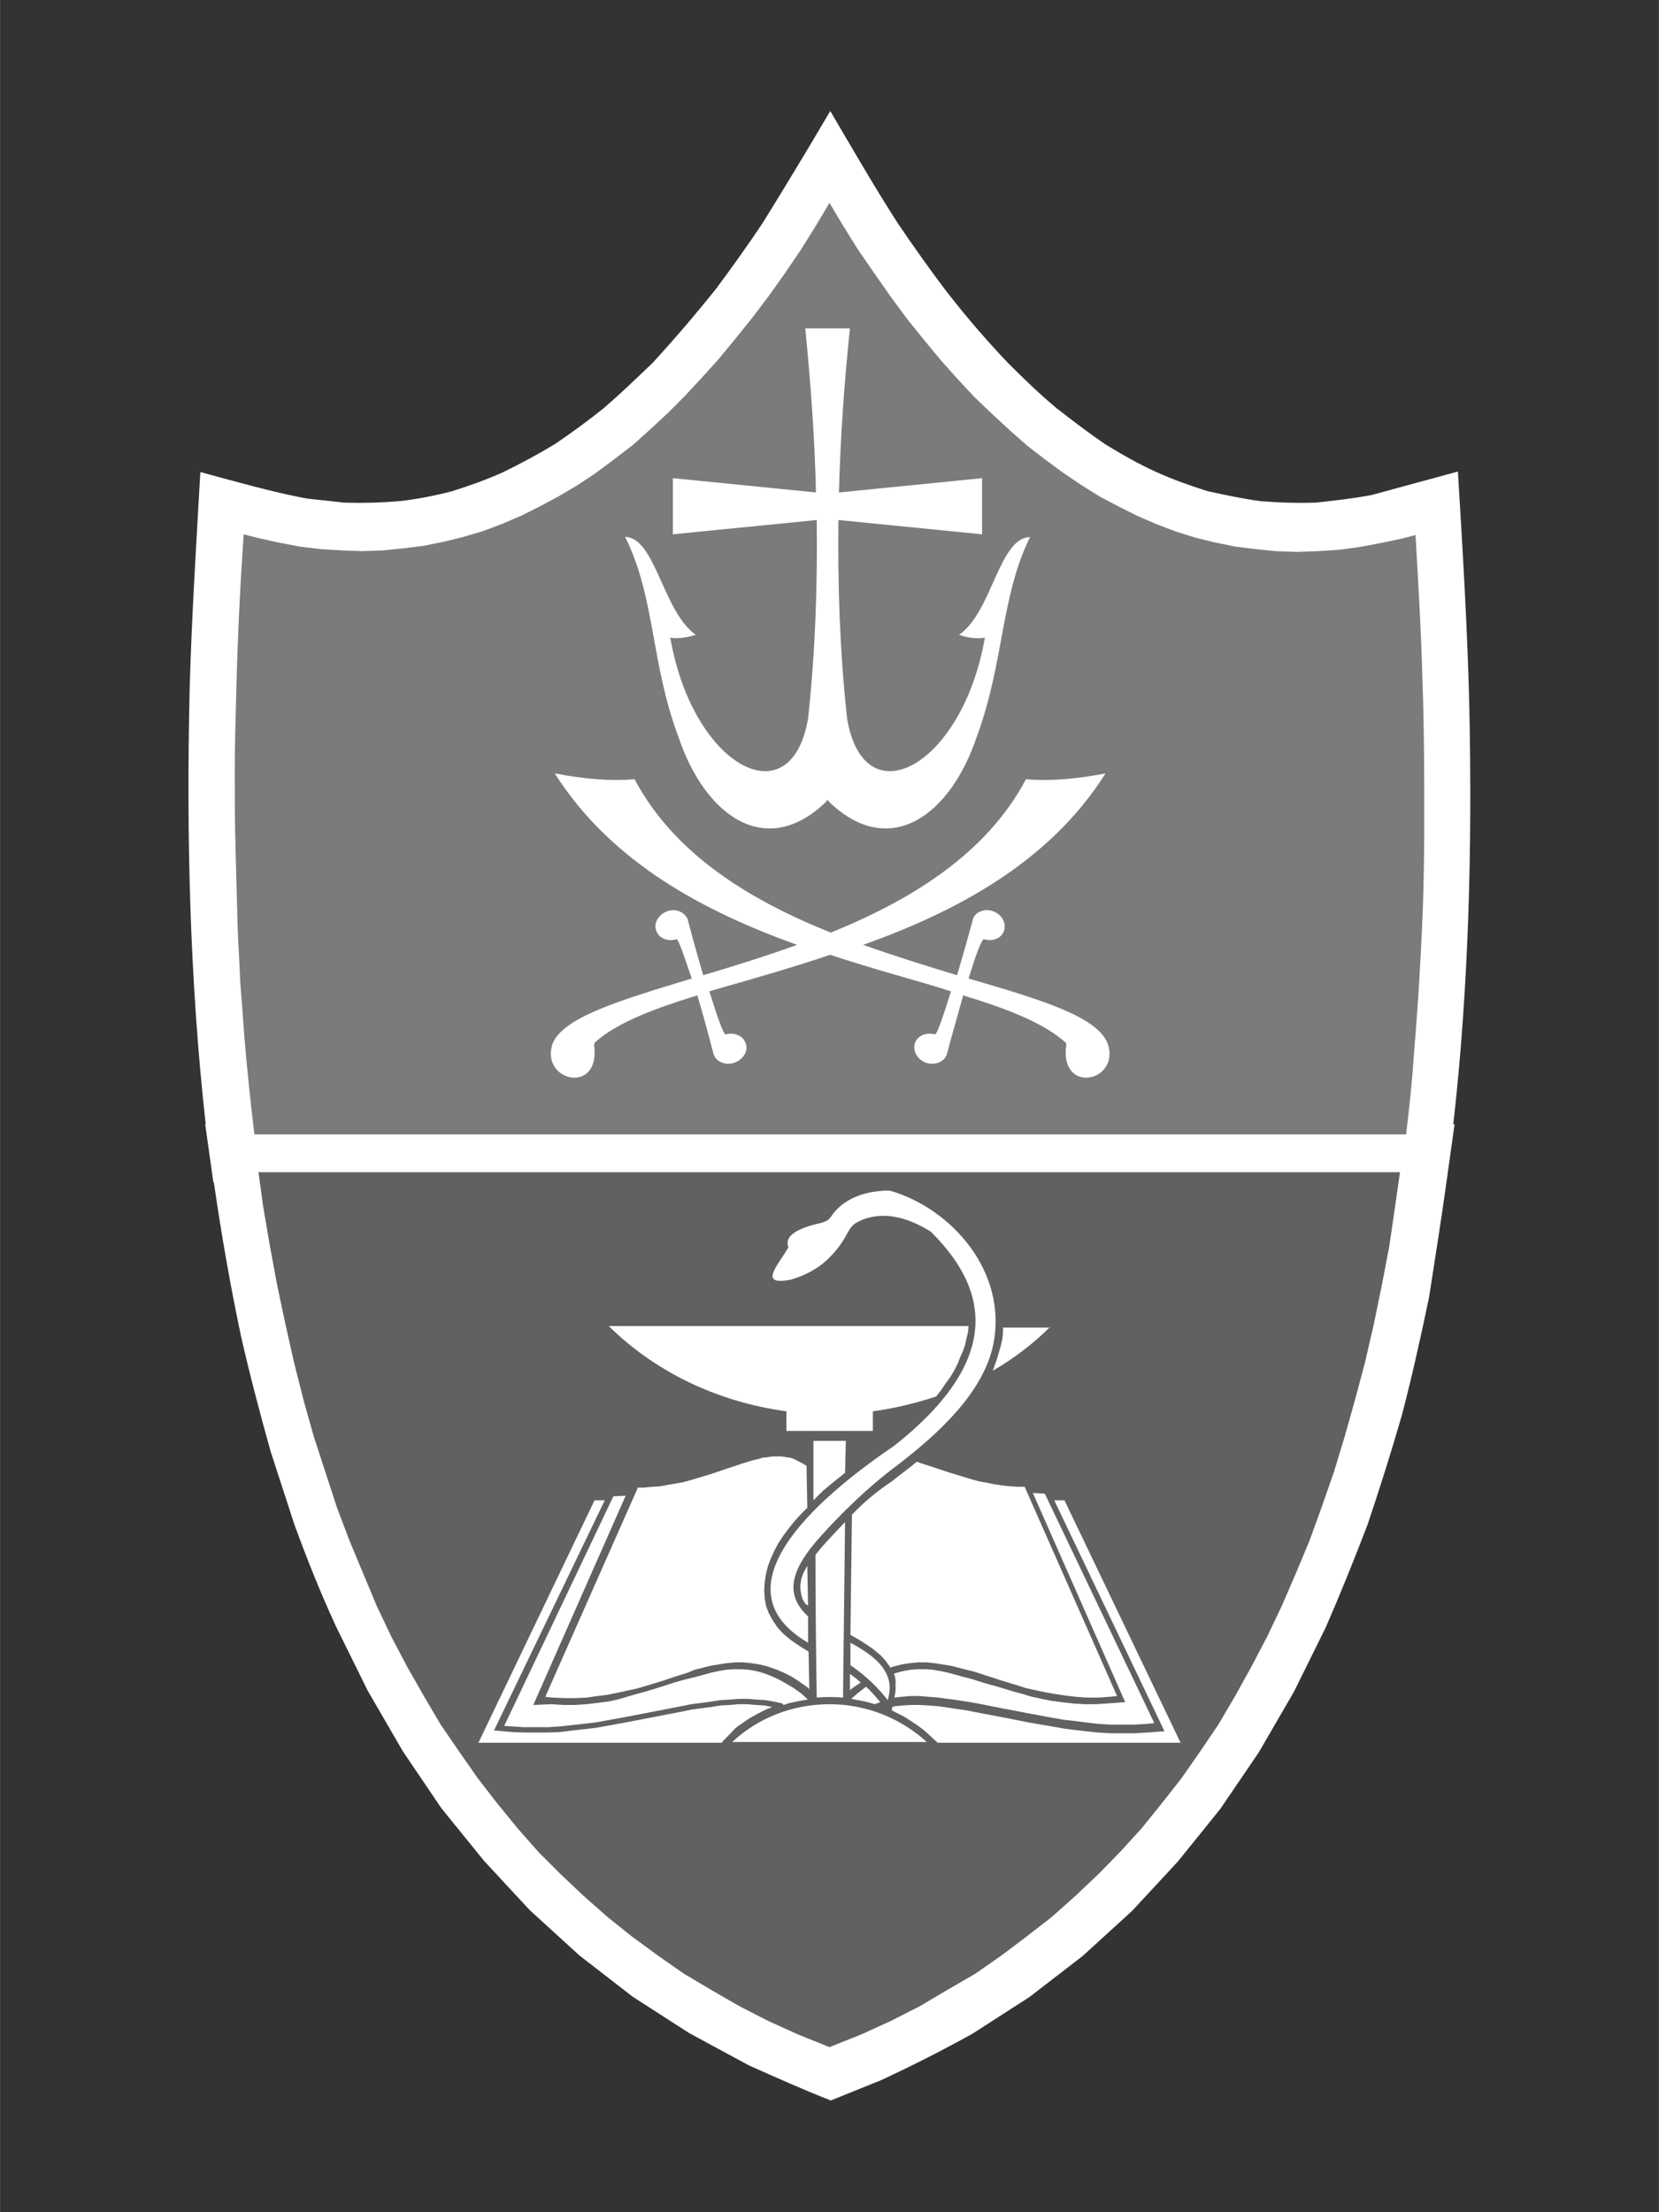 <?xml version="1.0" encoding="UTF-8"?>
<!DOCTYPE svg PUBLIC "-//W3C//DTD SVG 1.1//EN" "http://www.w3.org/Graphics/SVG/1.1/DTD/svg11.dtd">
<!-- Creator: CorelDRAW X7 -->
<svg xmlns="http://www.w3.org/2000/svg" xml:space="preserve" width="65.024mm" height="86.699mm" version="1.1" style="shape-rendering:geometricPrecision; text-rendering:geometricPrecision; image-rendering:optimizeQuality; fill-rule:evenodd; clip-rule:evenodd"
viewBox="0 0 6502 8670"
 xmlns:xlink="http://www.w3.org/1999/xlink"
 baseProfile="tiny"
 xmlns:a="http://ns.adobe.com/AdobeSVGViewerExtensions/3.0/">
 <rect x="0" y="0" width="6502" height="8670" fill="#333333" stroke="none"/>
 <defs>
  <style type="text/css">
   <![CDATA[
    .fil1 {fill:#616161}
    .fil2 {fill:#7B7B7B}
    .fil0 {fill:white}
   ]]>
  </style>
 </defs>
 <g id="Слой_x0020_1">
  <path id="_139737560_1_" class="fil0" d="M5669 4634l0 0 32 -228 -5 0c61,-539 74,-1082 63,-1624 -7,-312 -26,-622 -45,-934l-338 92c-74,14 -146,22 -222,30 -72,2 -141,0 -215,-6 -71,-10 -137,-24 -206,-39 -69,-22 -135,-45 -201,-75 -69,-31 -133,-68 -199,-108 -66,-45 -129,-93 -193,-143 -66,-55 -129,-116 -190,-177 -88,-93 -170,-188 -249,-291 -64,-85 -124,-170 -183,-257 -92,-143 -177,-291 -264,-439 -87,148 -175,294 -265,439 -58,87 -119,172 -182,257 -80,100 -162,196 -249,291 -64,61 -124,119 -191,177 -63,50 -127,98 -195,143 -66,40 -130,74 -199,108 -66,30 -132,53 -201,75 -69,18 -135,31 -206,39 -72,6 -140,8 -215,6l-148 -16c-143,-27 -277,-66 -418,-104 -16,284 -34,567 -42,852 -13,569 0,1138 63,1704l-2 0 32 228 2 0c29,201 64,402 106,601 34,150 74,301 116,452l93 286c50,137 103,270 164,402l124 251 138 238 151 223 167 206 179 193 194 177 209 162 222 143 235 127c106,47 212,95 320,137l196 -79c125,-58 241,-117 360,-183l222 -143 209 -161 194 -177 179 -193 167 -207 151 -222 138 -238 124 -251c58,-133 111,-265 164,-403 48,-143 93,-285 135,-431 40,-153 74,-307 106,-460 24,-154 47,-299 68,-450l0 0z"/>
  <polygon id="_139738592_1_" class="fil1" points="1031,4727 1058,4885 1087,5041 1119,5192 1153,5343 1190,5489 1230,5631 1275,5769 1320,5907 1370,6039 1423,6166 1476,6293 1534,6415 1595,6531 1661,6647 1727,6759 1799,6864 1873,6970 1949,7068 2029,7166 2111,7259 2198,7346 2288,7431 2381,7513 2476,7589 2577,7663 2680,7735 2786,7798 2897,7862 3010,7920 3127,7973 3251,8023 3376,7973 3492,7920 3606,7862 3714,7798 3823,7735 3926,7663 4024,7589 4122,7513 4214,7431 4304,7346 4389,7259 4474,7166 4553,7068 4630,6970 4704,6864 4775,6759 4841,6647 4905,6531 4966,6415 5024,6293 5079,6166 5132,6039 5180,5907 5228,5769 5270,5631 5310,5489 5349,5343 5384,5192 5415,5041 5445,4885 5468,4727 5487,4594 1013,4594 "/>
  <path id="_139628432_1_" class="fil2" d="M2947 1247l-66 82 -66 80 -67 74 -66 71 -66 66 -69 64 -68 61 -72 55 -71 53 -72 48 -71 42 -74 40 -74 37 -74 32 -77 29 -77 23 -77 19 -79 16 -79 10 -80 8 -82 3 -82 -3 -82 -5 -82 -10 -84 -16 -85 -19 -50 -13c-14,201 -24,407 -29,614 -3,103 -6,209 -6,312 0,100 0,204 3,307 3,98 5,198 8,299 2,71 8,145 10,217 6,71 11,143 16,214 11,130 24,259 40,389l4514 0c13,-106 24,-212 31,-317 6,-72 11,-141 16,-212 8,-122 14,-244 19,-363 3,-100 5,-201 5,-299l0 -153c0,-156 -2,-312 -8,-471 -5,-180 -16,-357 -26,-534l-50 13 -85 18 -85 16 -82 11 -82 5 -82 3 -82 -3 -79 -8 -80 -10 -79 -16 -77 -19 -77 -24 -76 -29 -74 -32 -74 -37 -74 -39 -72 -45 -71 -48 -72 -53 -71 -55 -69 -61 -69 -64 -69 -66 -66 -71 -66 -74 -66 -80 -66 -82 -64 -87 -63 -90 -64 -93 -61 -98 -50 -84 -50 84 -61 98 -63 93 -64 90 -66 87 0 0z"/>
  <path id="_139739024_1_" class="fil0" d="M2174 3031c223,351 588,542 950,672 -124,45 -251,84 -368,119 -29,-98 -55,-196 -60,-215 0,0 0,0 0,0 0,0 0,-2 0,-2l0 0 0 0c-11,-29 -45,-45 -77,-35 -35,11 -58,45 -48,74 8,32 45,48 80,37 8,-2 31,69 60,154 -280,85 -502,151 -545,254 -50,145 175,201 164,24 -2,-27 -5,-22 16,-40 85,-69 223,-122 387,-172 31,103 58,209 63,228 8,31 45,47 79,37 35,-11 59,-45 48,-75 -8,-31 -45,-47 -79,-37 -8,3 -35,-76 -64,-169 146,-42 307,-87 474,-143 167,56 331,98 473,143 -29,93 -55,172 -63,169 -34,-10 -71,6 -79,37 -8,32 13,64 47,75 35,10 72,-6 80,-37 5,-22 34,-125 63,-228 164,50 302,103 386,172 22,18 19,13 16,40 -10,177 215,121 164,-24 -42,-106 -264,-172 -545,-254 27,-87 51,-156 61,-154 34,11 72,-5 79,-37 8,-31 -13,-63 -47,-74 -35,-10 -69,6 -77,35l0 0 0 0c0,0 0,2 0,2 0,0 0,0 0,0 -5,19 -32,117 -61,215 -116,-35 -241,-74 -368,-119 363,-130 728,-321 950,-672 -119,23 -222,31 -312,23 -156,294 -452,474 -765,601 -317,-127 -613,-307 -769,-601 -88,8 -194,0 -313,-23zm276 -927c119,3 148,294 277,384 -37,11 -71,16 -100,11 87,505 473,711 540,317 29,-267 37,-524 34,-778l-564 56 0 -220 561 56c-5,-217 -21,-431 -42,-643l85 0 8 0 82 0c-22,212 -37,423 -43,643l561 -56 0 220 -563 -56c-3,254 5,511 34,778 66,394 452,188 540,-317 -29,5 -64,2 -101,-11 130,-90 156,-381 278,-383 -116,235 -101,492 -209,783 -103,307 -341,484 -579,254l0 0 -6 -8 -5 8 0 0c-238,230 -476,53 -579,-254 -109,-289 -90,-545 -209,-784l0 0z"/>
  <path id="_139736448_1_" class="fil0" d="M3632 6827c-98,-90 -233,-148 -381,-148 -148,0 -283,56 -381,148l762 0 0 0z"/>
  <path id="_139736080_1_" class="fil0" d="M2828 6830l-953 0 455 -950 40 0 -434 902 69 6 48 2 47 0 48 0 48 -2 47 -6 45 -5 45 -5 45 -8 87 -16c69,-13 138,-27 207,-40l39 -8 38 -5 37 -5 37 -6 37 -2 34 -3 34 0 35 3 32 2 31 6c-10,5 -21,8 -31,13 -22,11 -40,21 -59,32 -18,13 -37,24 -55,39 -19,22 -37,37 -53,56l0 0z"/>
  <path id="_139575776_1_" class="fil0" d="M3640 6798c-16,-16 -34,-29 -53,-42 -16,-11 -29,-19 -45,-29 -16,-8 -32,-16 -47,-24l2 -13 8 -3 32 -3 34 -2 35 0 34 2 37 3 37 5 37 6 37 5 40 8c69,13 138,26 206,40l88 15 45 8 45 6 45 5 47 5 48 3 48 0 47 0 48 -3 69 -5 -432 -905 40 0 455 950 -952 0 -35 -32 0 0z"/>
  <path id="_139575392_1_" class="fil0" d="M3428 6679c-15,-5 -34,-10 -50,-13 -13,-3 -29,-5 -42,-8l24 -21 31 -24 3 -3c5,6 13,11 19,19 13,13 26,29 37,42l-14 5 -8 3zm75 -119l7 -3 30 -8 29 -5 29 -2 29 0 29 2 29 5 29 6 29 8 29 8 32 8c32,10 64,21 98,29l69 21 37 10 37 11 37 8 40 8 39 5 43 5 45 3 45 0 47 -3 69 -5 -362 -820 47 3 429 899 -29 3 -48 3 -48 0 -47 0 -48 -3 -45 -5 -45 -6 -45 -5 -45 -8 -87 -16c-69,-13 -138,-26 -206,-40l-40 -7 -40 -6 -37 -5 -37 -5 -37 -3 -37 -3 -34 0 -35 3 -29 3 0 0 3 -14 2 -13 0 -13 0 -13 0 -13 -2 -14 -3 -10 -2 -3 0 0z"/>
  <path id="_139573544_1_" class="fil0" d="M2161 6679l48 3 45 0 45 -3 42 -5 40 -5 39 -8 37 -11 37 -11 38 -10 68 -21c32,-11 64,-21 98,-29l32 -8 29 -8 29 -8 29 -6 29 -5 29 -2 30 0 29 2 29 5 29 8 29 11 29 13 29 16 32 19 32 23 23 22c-5,0 -10,2 -15,2 -19,3 -37,8 -56,11 -8,3 -16,5 -24,8l-5 -6 -32 -7 -34 -6 -35 -2 -34 -3 -34 0 -37 3 -37 2 -37 6 -38 5 -39 5 -40 8c-69,13 -137,27 -206,40l-88 16 -45 8 -45 5 -45 5 -45 5 -47 3 -48 0 -47 0 -48 -3 -29 -2 428 -900 48 -2 -362 820 71 -3 0 0z"/>
  <path id="_139571936_1_" class="fil0" d="M3172 6624l-3 -151 -34 -21 -35 -24 -29 -24 -24 -26 -18 -27 -16 -29 -11 -29 -5 -29 -2 -32 2 -32 5 -31 8 -32 11 -29 13 -29 16 -30 19 -29 23 -31 24 -30 27 -29 21 -21 -3 -164 -16 -10 -16 -8 -15 -8 -16 -6 -16 -2 -19 -3 -18 0 -19 0 -18 3 -19 2 -21 6 -21 5 -42 13c-40,13 -80,27 -119,40l-53 16 -27 8 -29 8 -29 5 -29 5 -32 6 -32 2 -31 3 -24 0 -363 820 29 3 45 2 45 0 43 -2 42 -6 40 -5 39 -8 37 -8 37 -8 35 -10 69 -21c31,-11 66,-22 98,-32l26 -11 32 -8 32 -8 31 -5 32 -5 32 -3 32 0 31 3 32 5 32 8 32 11 31 13 32 16 32 21 34 24 3 8 0 0zm-5 -331l-3 -156 -3 5 -13 24 -8 24 -3 21 0 18 3 19 5 18 11 19 11 8z"/>
  <path id="_139571552_1_" class="fil0" d="M3339 5936l-6 471c0,0 3,0 3,2 29,16 55,32 85,53 10,8 18,16 29,24 8,8 16,16 23,26l14 19 2 5 14 -5 31 -8 32 -5 32 -3 32 0 31 3 32 5 32 5 32 8 31 8 32 8c32,11 66,21 98,32l69 21 34 11 37 8 37 8 40 7 40 6 42 5 42 3 45 0 45 -3 29 -3 -362 -820 -24 0 -32 -2 -31 -3 -32 -5 -29 -6 -29 -5 -30 -8 -26 -8 -53 -16c-40,-13 -79,-26 -119,-39l-18 -6c-32,27 -67,51 -98,77 -64,42 -112,85 -156,130l0 0zm-8 624l0 64 10 -8 32 -22c-13,-13 -27,-23 -42,-34z"/>
  <path id="_139571168_1_" class="fil0" d="M3188 5647l127 0 -3 125 -56 45 -31 26 -29 29 -8 8 0 -233zm116 1006c-34,-3 -69,-3 -103,0 -3,-186 -5,-371 -5,-559 5,-8 13,-15 18,-23 32,-37 66,-72 98,-106 -3,230 -5,460 -8,688l0 0z"/>
  <path id="_139691160_1_" class="fil0" d="M4116 5200c-66,66 -142,124 -225,172l3 -8 13 -37 11 -37 5 -18 6 -27 2 -26 0 -16 185 0 0 -3zm-447 273c-79,26 -164,47 -248,58l0 77 -339 0 0 -77c-273,-37 -516,-156 -696,-334l1410 0 -2 24 -6 24 -5 24 -8 24 -11 24 -10 26 -13 26 -16 27 -19 26 -18 27 -19 24 0 0z"/>
  <path id="_139691024_1_" class="fil0" d="M3100 5015c53,-16 101,-40 141,-77 31,-29 58,-63 79,-103 19,-34 26,-40 63,-56 80,-29 167,-13 265,48 257,254 249,529 -143,839 -328,222 -696,563 -338,772l0 -103c-90,-84 -75,-177 52,-317 77,-85 180,-188 297,-275 166,-127 341,-289 378,-479 53,-278 -161,-527 -407,-598 -88,0 -164,26 -212,79 -26,29 -19,37 -58,48 -103,23 -143,55 -127,95 -40,71 -122,153 10,127l0 0zm233 1511c66,45 114,95 146,137 34,-108 -48,-172 -146,-225l0 88 0 0z"/>
 </g>
</svg>
